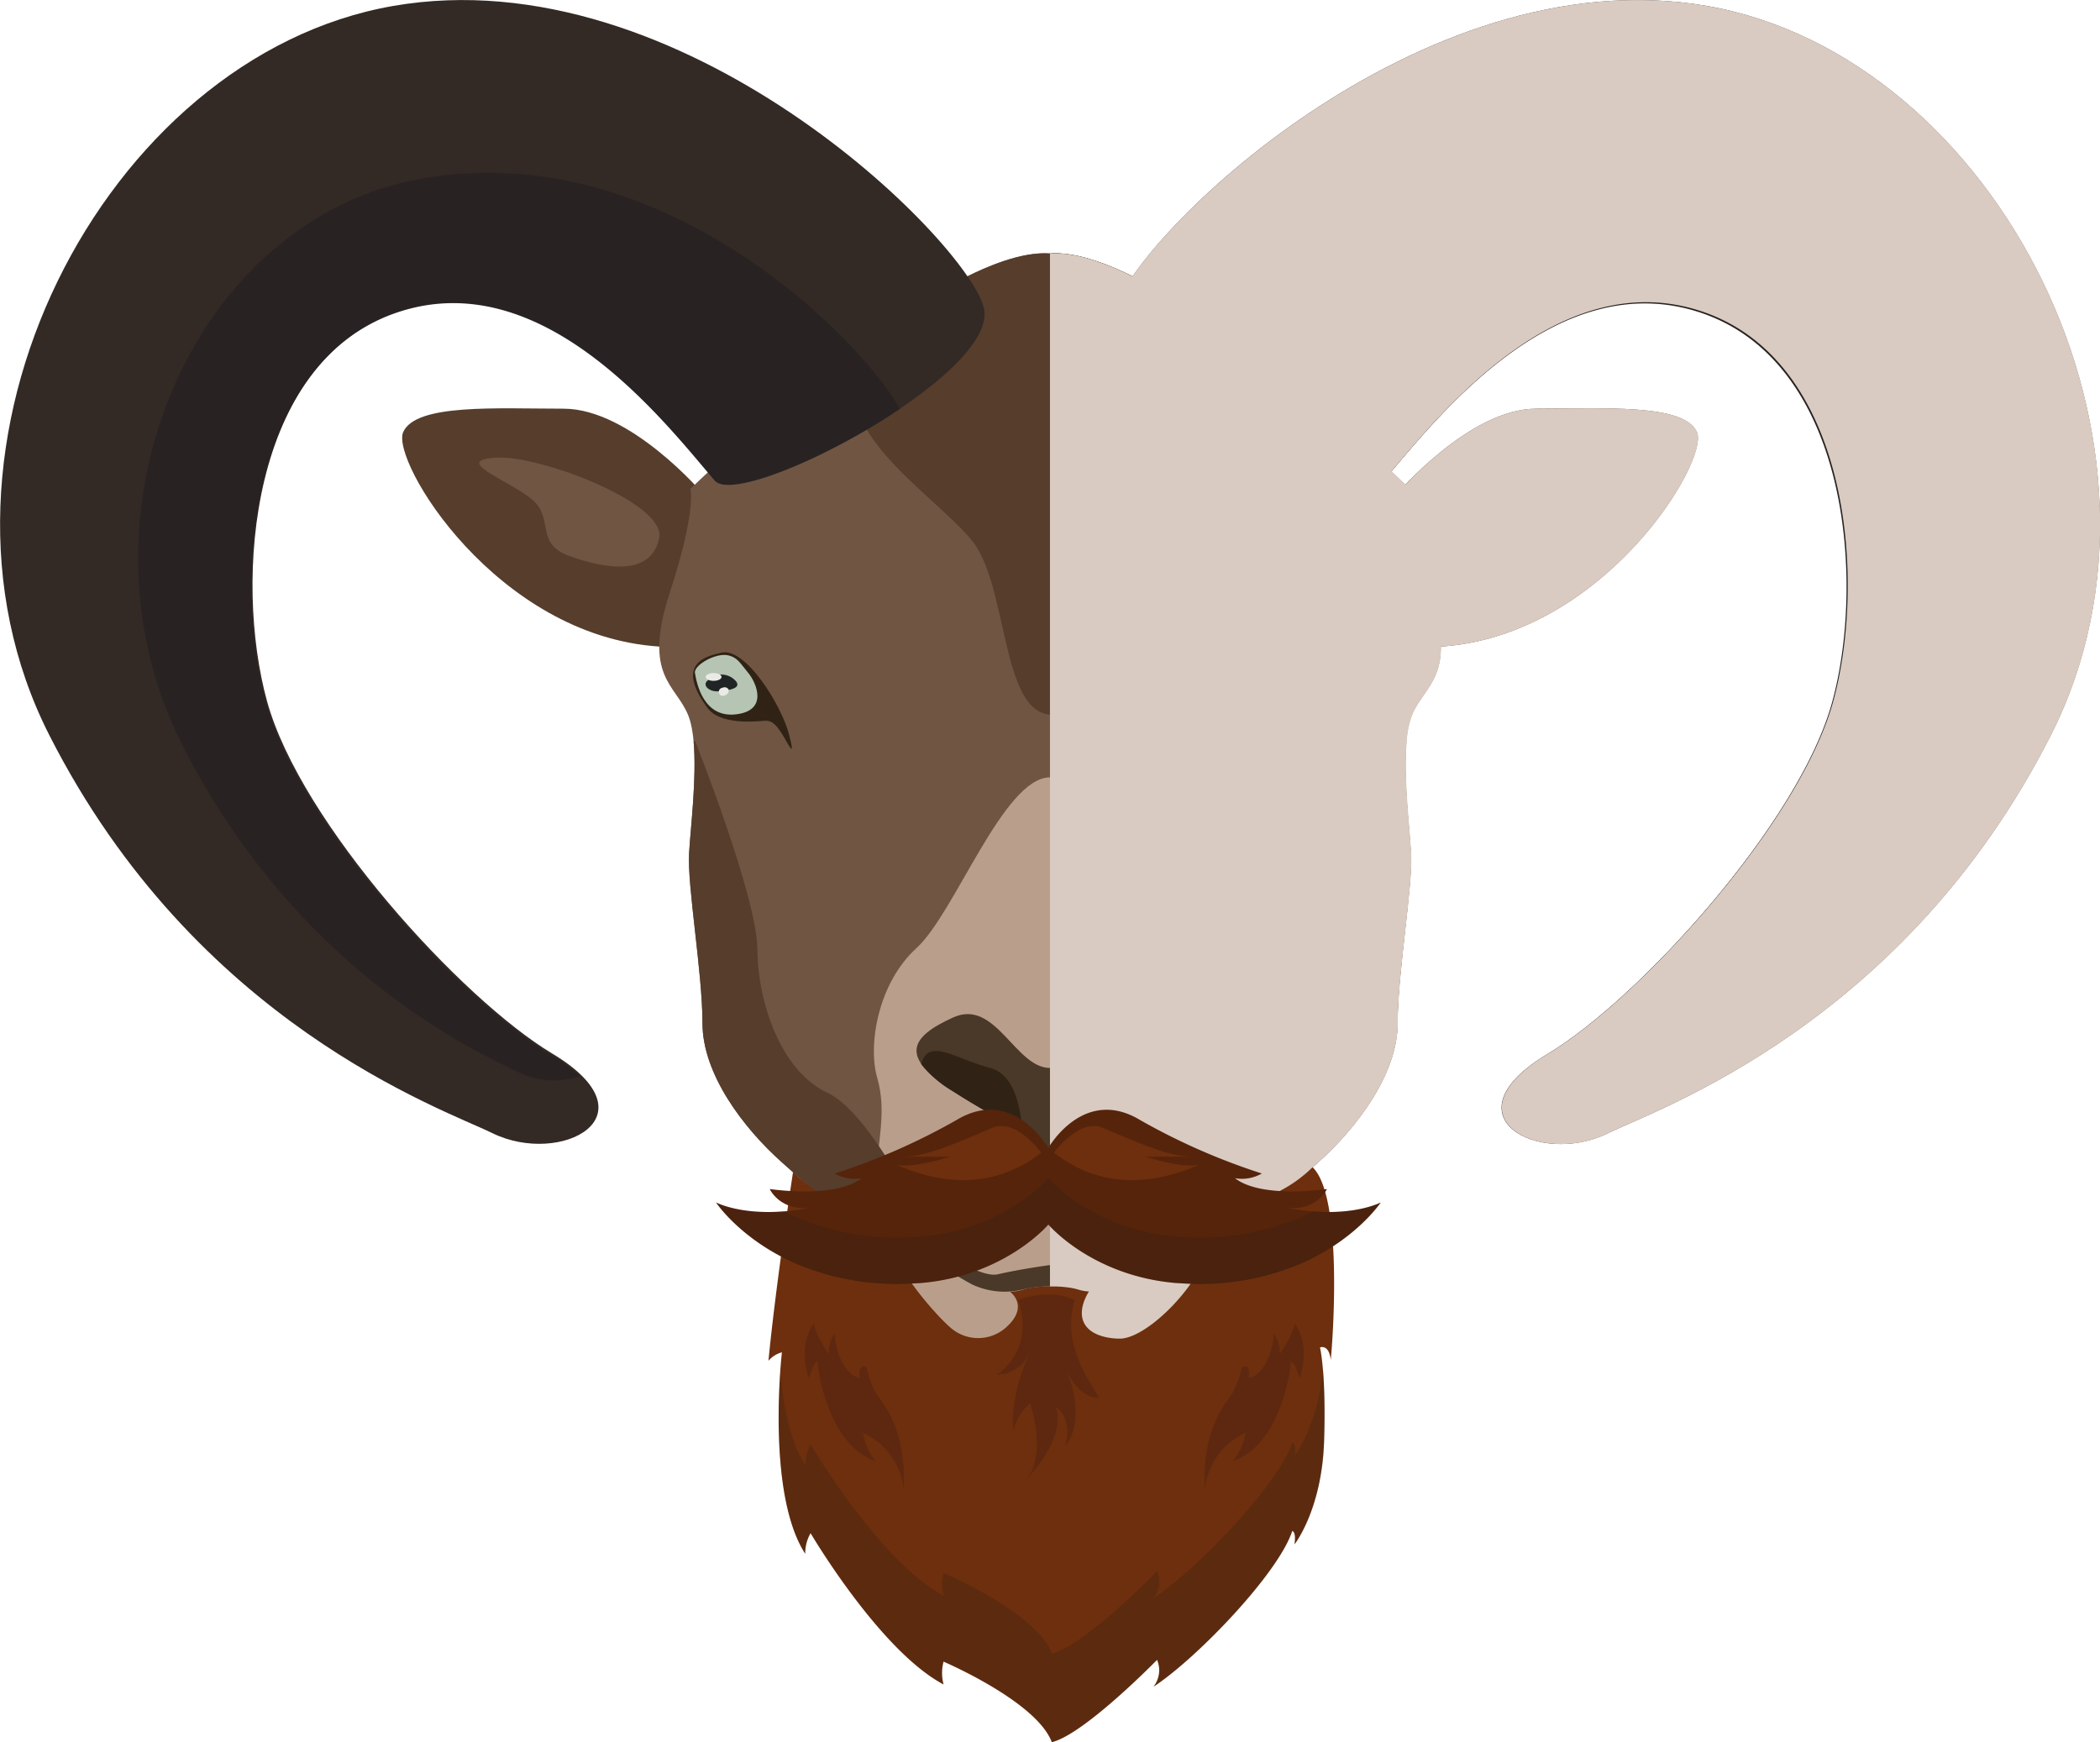 <svg xmlns="http://www.w3.org/2000/svg" viewBox="0 0 351.59 291.71"><defs><style>.cls-1{isolation:isolate;}.cls-2{fill:#563d2c;}.cls-3{fill:#705543;}.cls-4{fill:#ba9e8c;}.cls-5{fill:#4a3928;}.cls-6{fill:#302315;}.cls-7{fill:#b5c4b3;}.cls-8{fill:#212425;}.cls-9{fill:#eaeae6;}.cls-10{fill:#332925;}.cls-11{fill:#282322;}.cls-12{fill:#d9cbc1;}.cls-12,.cls-14{mix-blend-mode:multiply;}.cls-13{fill:#6d2f0d;}.cls-14{fill:#1d1d1b;opacity:0.2;}.cls-15{fill:#5e2810;}.cls-16{fill:#56240b;}</style></defs><title>bodegrudado</title><g class="cls-1"><g id="Layer_1" data-name="Layer 1"><path class="cls-2" d="M166.93,117.66s-12.11-14.29-23.37-14.29-24.69-.87-26.85,3.9,15.56,34.17,42.87,35.93S166.93,117.66,166.93,117.66Z" transform="translate(-49.2 -34.94)"/><path class="cls-3" d="M159.57,125c1.17-5.77-19.91-13.86-27.27-13.43s1.29,3.45,5.63,6.71.59,7.58,6.57,9.75S158.26,131.53,159.57,125Z" transform="translate(-49.2 -34.94)"/><path class="cls-2" d="M283.07,117.66s12.1-14.29,23.37-14.29,24.69-.87,26.85,3.9-15.57,34.17-42.87,35.93S283.07,117.66,283.07,117.66Z" transform="translate(-49.2 -34.94)"/><path class="cls-3" d="M290.42,125c-1.17-5.77,19.92-13.86,27.28-13.43s-1.3,3.45-5.63,6.71-.59,7.58-6.58,9.75S291.74,131.53,290.42,125Z" transform="translate(-49.2 -34.94)"/><path class="cls-3" d="M288.68,134.23c-4.55-14-3.47-17.43-3.47-17.43S243.51,76.08,225,77.38c-18.52-1.3-60.21,39.42-60.21,39.42s1.08,3.46-3.47,17.43,1,15.27,3.1,20.47.48,17.55.15,23.07,2.24,20,2.24,28.49,6.82,17.54,13.32,23.32S200,247.36,200,247.36l25-3.86,25,3.86s13.35-12,19.85-17.78,13.32-14.87,13.32-23.32,2.56-23,2.24-28.49-2-17.87.14-23.07S293.23,148.2,288.68,134.23Z" transform="translate(-49.2 -34.94)"/><path class="cls-4" d="M247.35,193.69c-6.43-5.85-14.56-28.59-22.35-28.59s-15.92,22.74-22.36,28.59-8.18,16.24-6.56,21.77,0,11,0,14.94,7.39,13.1,7.39,13.1c11.29,10.18,21.53,3.26,21.53,3.26s10.24,6.92,21.53-3.26c0,0,7.38-9.21,7.38-13.1s-1.62-9.42,0-14.94S253.79,199.54,247.35,193.69Z" transform="translate(-49.2 -34.94)"/><path class="cls-4" d="M251.19,236.89c-5.08-4.86-26.19,1-26.19,1s-21.12-5.84-26.19-1,7,20.15,13.13,25.35,9.16,0,13.06,0,6.95,5.2,13.06,0S256.26,241.76,251.19,236.89Z" transform="translate(-49.2 -34.94)"/><path class="cls-5" d="M246.53,243.5c-1.87-.22-9.58,5.53-12.77,4.81-4.17-.95-8.76-1.55-8.76-1.55s-4.6.6-8.76,1.55c-3.19.72-10.9-5-12.77-4.81s5.59,5,8.47,6.5a12.79,12.79,0,0,0,8.46.86,20.18,20.18,0,0,1,9.19,0,12.81,12.81,0,0,0,8.47-.86C240.94,248.48,248.39,243.72,246.53,243.5Z" transform="translate(-49.2 -34.94)"/><path class="cls-5" d="M241.24,205.31c-7.14-3.25-10.39,8.45-16.24,8.45s-9.1-11.7-16.24-8.45-9.1,6.5,0,12.35,10.93,5.2,11.63,11.05,0,8.66,4.61,8.66,3.9-2.82,4.6-8.66,2.54-5.2,11.64-11.05S248.39,208.56,241.24,205.31Z" transform="translate(-49.2 -34.94)"/><path class="cls-6" d="M215,213.76c-5.84-1.52-10.34-5.19-11.56-.65h0a18.5,18.5,0,0,0,5.29,4.55c7.65,4.92,10.16,5.25,11.18,8.72l.45.16S220.88,215.28,215,213.76Z" transform="translate(-49.2 -34.94)"/><path class="cls-6" d="M235,213.76c5.85-1.52,10.35-5.19,11.57-.65h0a18.5,18.5,0,0,1-5.29,4.55c-7.66,4.92-10.16,5.25-11.18,8.72l-.46.16S229.11,215.28,235,213.76Z" transform="translate(-49.2 -34.94)"/><path class="cls-6" d="M170,144.22c4-.94,10,8.75,11.28,13.6s-.24,1.38-1.16,0-1.55-2.31-3-2.19-7.36.72-9.47-2.15C162,145.84,167.71,144.76,170,144.22Z" transform="translate(-49.2 -34.94)"/><path class="cls-7" d="M165.55,147.62c.28,1.68,1.39,7.55,6.85,6.93s3.47-5.24,2.08-6.93-1.78-2.53-3.26-2.93C169.1,144.13,165.33,146.32,165.55,147.62Z" transform="translate(-49.2 -34.94)"/><path class="cls-8" d="M167.56,149c-.76.76.46,1.84,2,1.69s3.85-.45,2.85-1.69A3.2,3.2,0,0,0,167.56,149Z" transform="translate(-49.2 -34.94)"/><path class="cls-9" d="M170,148.29c0,.36-.59.65-1.33.65s-1.33-.29-1.33-.65.59-.66,1.33-.66S170,147.92,170,148.29Z" transform="translate(-49.2 -34.94)"/><path class="cls-9" d="M171.19,150.39a.8.8,0,0,1-.56.94.68.68,0,1,1-.49-1.22A.79.79,0,0,1,171.19,150.39Z" transform="translate(-49.2 -34.94)"/><path class="cls-2" d="M187.74,217.92c-7.84-3.65-11.7-15.24-11.73-24s-10.47-35-10.47-35l-.2.23c.53,6-.52,14.34-.77,18.62-.32,5.52,2.24,20,2.24,28.49s6.82,17.54,13.32,23.32S200,247.36,200,247.36l6.16-1h0C205.8,243.25,195.59,221.57,187.74,217.92Z" transform="translate(-49.2 -34.94)"/><path class="cls-2" d="M257.71,96.87c-.6-2.39-2.43-4.82-4.92-7.17C242.55,82.53,232.08,76.88,225,77.38c-7.08-.5-17.56,5.15-27.79,12.32-2.49,2.35-4.32,4.78-4.92,7.17-2.82,11.27,13.65,21.23,19.65,28.59s4.83,28.59,13.06,29.13c8.23-.54,7.06-21.76,13.06-29.13S260.53,108.14,257.71,96.87Z" transform="translate(-49.2 -34.94)"/><path class="cls-10" d="M169,115.23c4.34,5.06,47.72-17.54,44.91-28.77S163.4,27.51,115,35.94,32.88,109.62,57.44,158s65.84,62.57,74.19,66.67c11.42,5.61,27.56-2.81,10-13.34-15.09-9.05-42.1-38.59-47.71-58.94s-2.81-56.84,21.75-65.27S160.59,105.41,169,115.23Z" transform="translate(-49.2 -34.94)"/><path class="cls-11" d="M119,65c-38,7.27-58.63,56.53-39.29,94.66s49.64,51.55,56.21,54.78a13.65,13.65,0,0,0,10.33.71,26.67,26.67,0,0,0-4.79-3.57c-15.09-9.05-42.11-38.59-47.72-58.94S91,95.75,115.52,87.32s44.9,18.25,53.33,28.08c2.56,3,18.77-3.69,31-12C193.62,92,159.72,57.15,119,65Z" transform="translate(-49.2 -34.94)"/><path class="cls-10" d="M281,115.23c-4.33,5.06-47.71-17.54-44.9-28.77S286.6,27.51,335,35.94s82.12,73.68,57.55,122.1-65.85,62.57-74.19,66.67c-11.42,5.61-27.56-2.81-10-13.34,15.09-9.05,42.11-38.59,47.72-58.94s2.81-56.84-21.75-65.27S289.41,105.41,281,115.23Z" transform="translate(-49.2 -34.94)"/><path class="cls-11" d="M330.64,65c38,7.27,58.64,56.53,39.3,94.66s-49.64,51.55-56.2,54.78a13.68,13.68,0,0,1-10.34.71,26.67,26.67,0,0,1,4.79-3.57c15.09-9.05,42.1-38.59,47.72-58.94s2.8-56.84-21.76-65.27-44.91,18.25-53.33,28.08c-2.56,3-18.77-3.69-31-12C256.05,92,289.94,57.15,330.64,65Z" transform="translate(-49.2 -34.94)"/><path class="cls-6" d="M280,144.22c-4-.94-10,8.75-11.28,13.6s.24,1.38,1.16,0,1.55-2.31,3-2.19,7.36.72,9.47-2.15C288,145.84,282.29,144.76,280,144.22Z" transform="translate(-49.2 -34.94)"/><path class="cls-7" d="M284.45,147.62c-.28,1.68-1.39,7.55-6.85,6.93s-3.47-5.24-2.08-6.93,1.78-2.53,3.26-2.93C280.9,144.13,284.67,146.32,284.45,147.62Z" transform="translate(-49.2 -34.94)"/><path class="cls-8" d="M282.44,149c.77.76-.46,1.84-2,1.69s-3.85-.45-2.84-1.69A3.2,3.2,0,0,1,282.44,149Z" transform="translate(-49.2 -34.94)"/><path class="cls-9" d="M280,148.29c0,.36.59.65,1.32.65s1.34-.29,1.34-.65-.6-.66-1.34-.66S280,147.92,280,148.29Z" transform="translate(-49.2 -34.94)"/><path class="cls-9" d="M278.81,150.39a.8.8,0,0,0,.56.94.68.68,0,1,0,.49-1.22A.79.79,0,0,0,278.81,150.39Z" transform="translate(-49.2 -34.94)"/><path class="cls-2" d="M262.25,217.92c7.85-3.65,11.71-15.24,11.74-24s10.47-35,10.47-35l.2.23c-.53,6,.51,14.34.77,18.62.32,5.52-2.24,20-2.24,28.49s-6.83,17.54-13.32,23.32S250,247.36,250,247.36l-6.16-1h0C244.2,243.25,254.41,221.57,262.25,217.92Z" transform="translate(-49.2 -34.94)"/><path class="cls-12" d="M238.06,262.24a60.22,60.22,0,0,0,12-14.88s13.35-12,19.85-17.78,13.32-14.87,13.32-23.32,2.56-23,2.24-28.49c0-.47-.07-1-.11-1.55,0-.24,0-.5-.06-.76,0-.07,0-.15,0-.22-.38-4.55-1-11.13-.58-16.09h0a15.7,15.7,0,0,1,.91-4.45c1.54-3.77,4.86-5.51,4.83-11.5h0c27.3-1.76,45-31.17,42.87-35.93s-15.59-3.9-26.85-3.9c-9,0-18.45,9-21.95,12.73-.52-.5-1.31-1.25-2.36-2.22,9-10.69,28.67-34.78,52.19-26.72,24.56,8.43,27.37,44.92,21.75,65.27s-32.63,49.89-47.72,58.94c-17.54,10.53-1.4,18.95,10,13.34,8.34-4.1,49.63-18.25,74.19-66.67S383.44,44.36,335,35.94c-42.8-7.45-85,29-96.19,45.27l-1.23-.6-.61-.27c-.5-.23-1-.45-1.5-.66l-.71-.28c-.49-.2-1-.38-1.45-.54l-.57-.21c-.66-.22-1.3-.41-1.93-.58l-.29-.07c-.53-.13-1.05-.25-1.56-.34l-.56-.09c-.43-.07-.85-.12-1.27-.15l-.51,0a12.66,12.66,0,0,0-1.63,0V262.24C228.9,262.24,232,267.44,238.06,262.24Z" transform="translate(-49.2 -34.94)"/><path class="cls-13" d="M272,262.64c-.3-2.7-1.8-2.09-1.8-2.09s1.05,4.27.68,15.74c-.37,11.1-4.67,16.87-4.94,17.22,0-.22.32-1.95-.39-2.23-2.32,7.11-16,21.36-23.23,26.08a4.45,4.45,0,0,0,.6-4.5s-12.14,12.44-17.62,13.79c-2.54-6.82-18.13-13.49-18.13-13.49a7.32,7.32,0,0,0,0,3.82c-10.72-5.69-22.26-25.33-22.26-25.33a6.68,6.68,0,0,0-.9,3.45c-6.6-10.2-3.9-33.73-3.9-33.73a4.44,4.44,0,0,0-2.25,1.42c1.12-11.91,4.11-31.6,4.11-31.6,6.69,6.23,9.25,6,16.87,5.7-5.34,4.66,6.88,18.21,9.63,20.46a7,7,0,0,0,9,0c4.28-3.67.83-6.12.83-6.12a7.9,7.9,0,0,0,1.42-.16,8.12,8.12,0,0,0,1.09-.29,14.35,14.35,0,0,1,1.63-.3,17.23,17.23,0,0,1,2.2-.13c.77,0,1.34,0,1.49,0a20.8,20.8,0,0,1,2.12.19,9.91,9.91,0,0,1,1.13.23c.47.12.66.2,1.06.28a5.91,5.91,0,0,0,1.08.13c-.28.43-1.87,3-.87,5.17,1.28,2.79,5.79,2.73,6,2.73,5.8.08,19.48-15,14.56-22.2a23.05,23.05,0,0,0,17.75-6.49C273.82,235,272.54,257.09,272,262.64Z" transform="translate(-49.2 -34.94)"/><path class="cls-14" d="M270.9,276.29c-.37,11.1-4.67,16.87-4.94,17.22,0-.22.32-1.95-.39-2.23-2.32,7.11-16,21.36-23.23,26.08a4.45,4.45,0,0,0,.6-4.5s-12.14,12.44-17.62,13.79c-2.54-6.82-18.13-13.49-18.13-13.49a7.32,7.32,0,0,0,0,3.82c-10.72-5.69-22.26-25.33-22.26-25.33a6.68,6.68,0,0,0-.9,3.45c-5.09-7.87-4.65-23.68-4.18-30.49.47,5.78,1.64,11.71,4.18,15.65a6.68,6.68,0,0,1,.9-3.45s11.54,19.64,22.26,25.33a7.32,7.32,0,0,1,0-3.82s15.59,6.67,18.13,13.49c5.48-1.35,17.62-13.79,17.62-13.79a4.45,4.45,0,0,1-.6,4.5c7.19-4.72,20.91-19,23.23-26.08.71.28.42,2,.39,2.23.24-.33,3.84-5.15,4.76-14.41A108.92,108.92,0,0,1,270.9,276.29Z" transform="translate(-49.2 -34.94)"/><path class="cls-15" d="M265.9,256.5s2.85,3.15.9,9.14c-.6-1.38-.68-2.32-1.5-2.77,0,2.32-2.17,14.24-9.67,16.71a10,10,0,0,0,2.1-4.72,11.61,11.61,0,0,0-6.82,9.52c-.53-10.34,3.67-14.62,4.65-16.19a17.14,17.14,0,0,0,1.57-4.27s1.5-1.05,1.12,1.72c2.63-.3,4.2-4.87,4.2-7.42a5.23,5.23,0,0,1,1,3.45S266,258,265.9,256.5Z" transform="translate(-49.2 -34.94)"/><path class="cls-15" d="M185.51,256.5s-2.85,3.15-.9,9.14c.6-1.38.68-2.32,1.5-2.77,0,2.32,2.17,14.24,9.67,16.71a10,10,0,0,1-2.1-4.72,11.61,11.61,0,0,1,6.82,9.52c.53-10.34-3.67-14.62-4.65-16.19a17.14,17.14,0,0,1-1.57-4.27s-1.5-1.05-1.12,1.72c-2.63-.3-4.2-4.87-4.2-7.42a5.23,5.23,0,0,0-1,3.45S185.44,258,185.51,256.5Z" transform="translate(-49.2 -34.94)"/><path class="cls-15" d="M216.13,265.11a6,6,0,0,0,5.54-3.89s-3.59,7.6-2.77,13.32a8,8,0,0,1,2.77-4.63s3.3,9.45-1.35,13.49c8.1-8.24,5.59-12.89,5.59-12.89s3,1.5,1.61,6.6c3.75-4.65.35-12.44.35-12.44s2,4.43,5.35,4.31c-1.5-2.67-6.45-9-4.05-16.41-1.63-.46-1.9-.84-3.92-.84a16.18,16.18,0,0,0-5.64.84S222.93,260.09,216.13,265.11Z" transform="translate(-49.2 -34.94)"/><path class="cls-16" d="M280.37,236.28c-.19.27-4.39,6.4-13.62,10.34a43.19,43.19,0,0,1-18.89,3.25l-1.88-.11c-14.06-1.24-21.26-9.79-21.26-9.79s-7.19,8.55-21.24,9.79l-2,.11a43.36,43.36,0,0,1-18.55-3.15c-9.39-3.94-13.67-10.17-13.85-10.44.25.12,5.63,2.86,15.73.89-4.92.54-6.65-2.94-6.74-3.14.4.05,11,1.61,15.39-1.81a6.77,6.77,0,0,1-4.5-.79,107.71,107.71,0,0,0,20.46-9c9.45-5.62,15.29,4.73,15.29,4.73s5.85-10.35,15.29-4.73a108,108,0,0,0,20.46,9,6.71,6.71,0,0,1-4.49.79c4.41,3.42,15,1.86,15.39,1.81-.09.2-1.82,3.68-6.73,3.14C274.73,239.14,280.12,236.4,280.37,236.28Z" transform="translate(-49.2 -34.94)"/><path class="cls-14" d="M280.37,236.28c-.19.27-4.39,6.4-13.62,10.34a43.19,43.19,0,0,1-18.89,3.25l-1.88-.11c-14.06-1.24-21.26-9.79-21.26-9.79s-7.19,8.55-21.24,9.79l-2,.11a43.36,43.36,0,0,1-18.55-3.15c-9.39-3.94-13.67-10.17-13.85-10.44.21.1,4.06,2.06,11.29,1.49.81.41,1.66.81,2.56,1.19a43.07,43.07,0,0,0,18.55,3.14c.65,0,1.31-.06,2-.1,14.05-1.25,21.24-9.79,21.24-9.79s7.2,8.54,21.26,9.79c.63,0,1.26.08,1.88.1a43.22,43.22,0,0,0,18.89-3.23c.82-.36,1.59-.71,2.33-1.09C276.31,238.34,280.15,236.38,280.37,236.28Z" transform="translate(-49.2 -34.94)"/><path class="cls-13" d="M225.66,227.94s4.16-5.84,8.21-4.16,10.68,4.84,14.73,4.84H241s6.07,2,9,1.35C246.69,231.31,235.91,236,225.66,227.94Z" transform="translate(-49.2 -34.94)"/><path class="cls-13" d="M223.53,227.94s-4.16-5.84-8.21-4.16-10.68,4.84-14.73,4.84h7.65s-6.07,2-9,1.35C202.5,231.31,213.28,236,223.53,227.94Z" transform="translate(-49.2 -34.94)"/></g></g></svg>